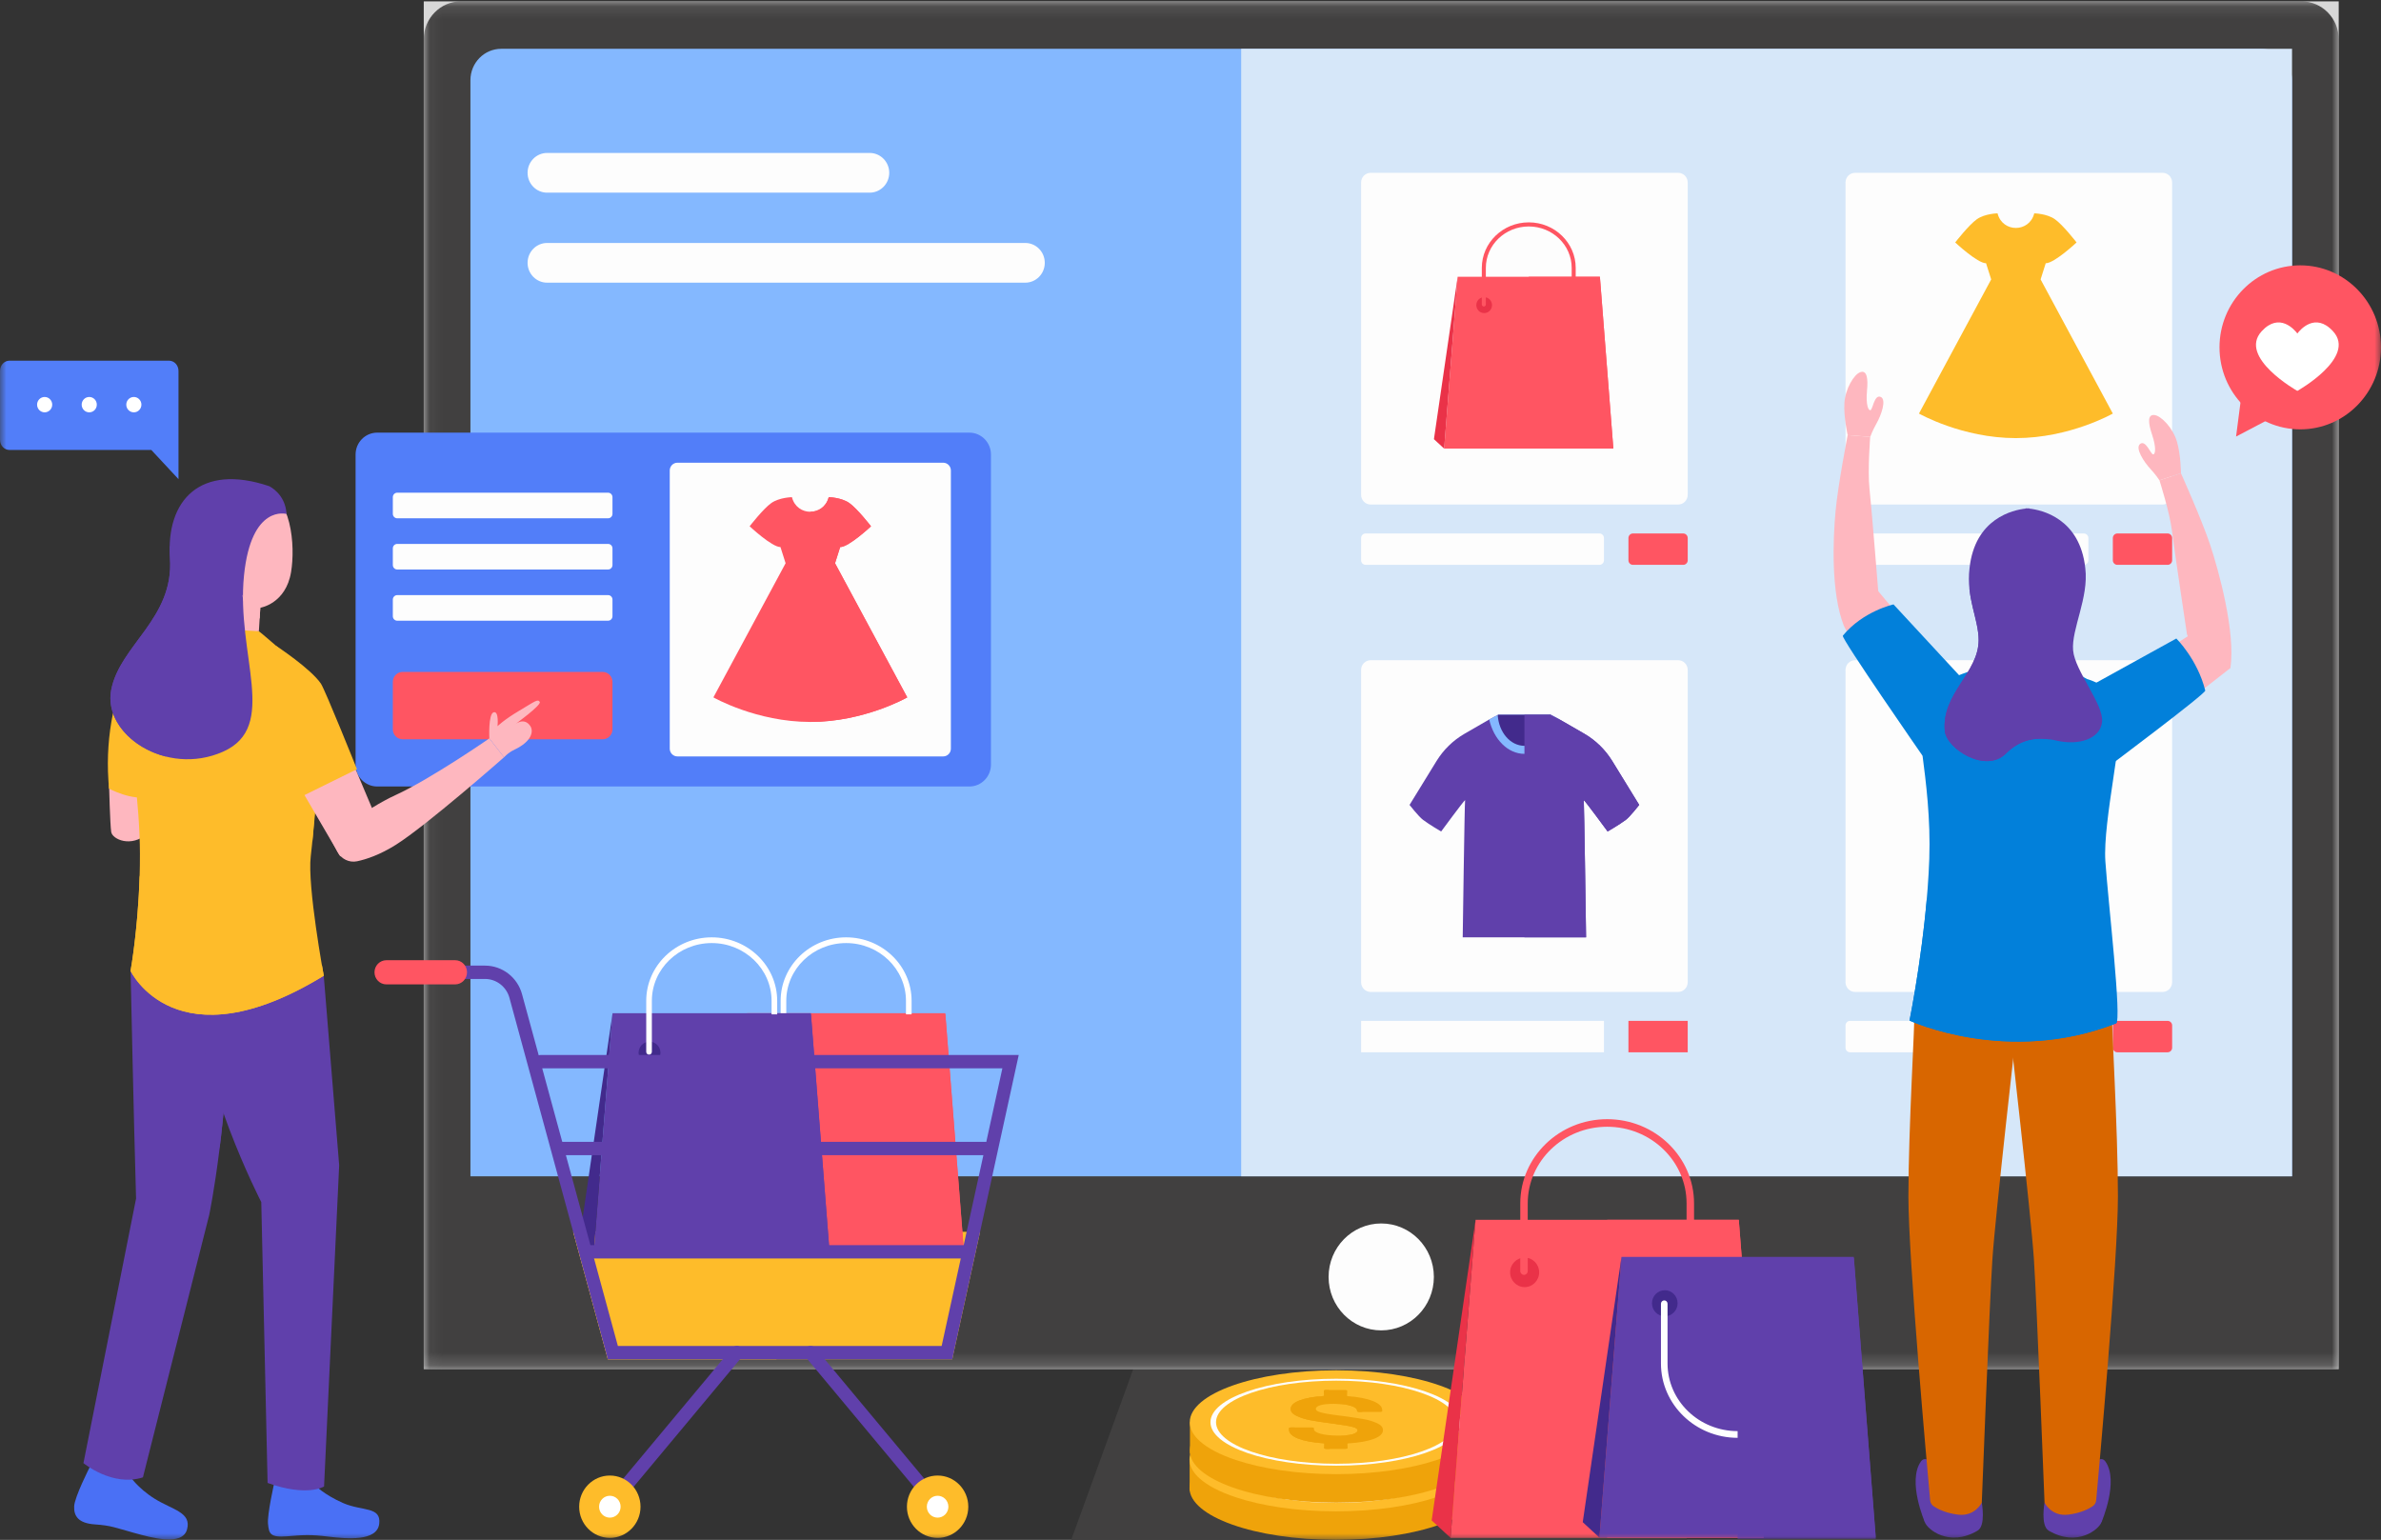 <?xml version="1.0" encoding="UTF-8"?>
<svg width="184px" height="119px" viewBox="0 0 184 119" version="1.1" xmlns="http://www.w3.org/2000/svg" xmlns:xlink="http://www.w3.org/1999/xlink">
    <rect x="0" y="0" width="184" height="119" fill="#333333" stroke="none"/>
    <!-- Generator: Sketch 59.1 (86144) - https://sketch.com -->
    <title>Group 146</title>
    <desc>Created with Sketch.</desc>
    <defs>
        <polygon id="path-1" points="0.05 0.106 148.035 0.106 148.035 105.81 0.05 105.81"></polygon>
        <polygon id="path-3" points="0 119 183.998 119 183.998 0.106 0 0.106"></polygon>
    </defs>
    <g id="Products-Page" stroke="none" stroke-width="1" fill="none" fill-rule="evenodd">
        <g id="Products-Page-Websites" transform="translate(-591, -940)">
            <g id="Group-146" transform="translate(591, 940)">
                <polygon id="Fill-1" fill="#414040" points="90.052 98.991 82.783 119 130.383 119 123.114 98.991"></polygon>
                <g id="Group-145">
                    <g id="Group-4" transform="translate(32.697, 0)">
                        <mask id="mask-2" fill="white">
                            <use xlink:href="#path-1"></use>
                        </mask>
                        <use id="Clip-3" fill="#D8D8D8" xlink:href="#path-1"></use>
                        <path d="M148.035,105.81 L0.05,105.81 L0.05,3.028 C0.05,1.415 1.338,0.106 2.927,0.106 L145.159,0.106 C146.747,0.106 148.035,1.415 148.035,3.028 L148.035,105.81 Z" id="Fill-2" fill="#414040" mask="url(#mask-2)"></path>
                    </g>
                    <path d="M177.125,90.904 L36.354,90.904 L36.354,6.196 C36.354,4.856 37.423,3.77 38.742,3.77 L174.736,3.77 C176.055,3.77 177.125,4.856 177.125,6.196 L177.125,90.904 Z" id="Fill-5" fill="#84B8FF"></path>
                    <mask id="mask-4" fill="white">
                        <use xlink:href="#path-3"></use>
                    </mask>
                    <g id="Clip-8"></g>
                    <polygon id="Fill-7" fill="#D6E7F9" mask="url(#mask-4)" points="95.917 90.904 177.125 90.904 177.125 3.77 95.917 3.77"></polygon>
                    <path d="M106.739,102.812 C104.493,102.812 102.671,100.963 102.671,98.681 C102.671,96.399 104.493,94.549 106.739,94.549 C108.986,94.549 110.807,96.399 110.807,98.681 C110.807,100.963 108.986,102.812 106.739,102.812 Z" id="Fill-9" fill="#FDFDFD" mask="url(#mask-4)"></path>
                    <path d="M74.913,60.78 L29.147,60.78 C28.226,60.78 27.479,60.022 27.479,59.087 L27.479,35.127 C27.479,34.193 28.226,33.434 29.147,33.434 L74.913,33.434 C75.833,33.434 76.58,34.193 76.58,35.127 L76.58,59.087 C76.58,60.022 75.833,60.78 74.913,60.78" id="Fill-10" fill="#527EF9" mask="url(#mask-4)"></path>
                    <path d="M46.57,57.133 L31.119,57.133 C30.698,57.133 30.357,56.787 30.357,56.36 L30.357,52.699 C30.357,52.272 30.698,51.926 31.119,51.926 L46.57,51.926 C46.991,51.926 47.331,52.272 47.331,52.699 L47.331,56.36 C47.331,56.787 46.991,57.133 46.57,57.133" id="Fill-11" fill="#FF5562" mask="url(#mask-4)"></path>
                    <path d="M52.35,58.456 C52.023,58.456 51.757,58.187 51.757,57.854 L51.757,36.361 C51.757,36.028 52.023,35.758 52.35,35.758 L72.888,35.758 C73.217,35.758 73.482,36.028 73.482,36.361 L73.482,57.854 C73.482,58.187 73.217,58.456 72.888,58.456 L52.35,58.456 Z" id="Fill-12" fill="#FDFDFD" mask="url(#mask-4)"></path>
                    <g id="Group-16" mask="url(#mask-4)" fill="#FDFDFD">
                        <g transform="translate(29.972, 37.637)">
                            <path d="M17.02,2.417 L0.726,2.417 C0.537,2.417 0.385,2.262 0.385,2.072 L0.385,0.784 C0.385,0.593 0.537,0.438 0.726,0.438 L17.02,0.438 C17.207,0.438 17.359,0.593 17.359,0.784 L17.359,2.072 C17.359,2.262 17.207,2.417 17.02,2.417" id="Fill-13"></path>
                            <path d="M17.02,6.374 L0.726,6.374 C0.537,6.374 0.385,6.219 0.385,6.028 L0.385,4.741 C0.385,4.55 0.537,4.396 0.726,4.396 L17.02,4.396 C17.207,4.396 17.359,4.55 17.359,4.741 L17.359,6.028 C17.359,6.219 17.207,6.374 17.02,6.374" id="Fill-14"></path>
                            <path d="M17.02,10.331 L0.726,10.331 C0.537,10.331 0.385,10.177 0.385,9.985 L0.385,8.698 C0.385,8.508 0.537,8.353 0.726,8.353 L17.02,8.353 C17.207,8.353 17.359,8.508 17.359,8.698 L17.359,9.985 C17.359,10.177 17.207,10.331 17.02,10.331" id="Fill-15"></path>
                        </g>
                    </g>
                    <path d="M70.109,53.894 C70.109,53.894 66.788,55.792 62.618,55.792 C58.45,55.792 55.13,53.894 55.13,53.894 L60.71,43.527 L60.314,42.278 C59.643,42.278 57.931,40.671 57.931,40.671 C57.931,40.671 58.987,39.307 59.61,38.872 C60.233,38.438 61.203,38.421 61.203,38.421 C61.203,38.432 61.208,38.443 61.208,38.454 C61.408,39.186 62.015,39.549 62.618,39.549 C63.224,39.549 63.831,39.186 64.031,38.454 C64.031,38.443 64.036,38.432 64.036,38.421 C64.036,38.421 65.006,38.438 65.629,38.872 C66.252,39.307 67.308,40.671 67.308,40.671 C67.308,40.671 65.596,42.278 64.924,42.278 L64.529,43.527 L70.109,53.894 Z" id="Fill-17" fill="#FF5562" mask="url(#mask-4)"></path>
                    <path d="M70.112,53.895 C70.112,53.895 66.791,55.793 62.62,55.793 L62.62,39.55 C63.226,39.55 63.833,39.187 64.034,38.454 C64.034,38.443 64.038,38.433 64.038,38.422 C64.038,38.422 65.009,38.438 65.632,38.873 C66.254,39.308 67.311,40.672 67.311,40.672 C67.311,40.672 65.599,42.279 64.927,42.279 L64.531,43.528 L70.112,53.895 Z" id="Fill-18" fill="#FF5562" mask="url(#mask-4)"></path>
                    <polygon id="Fill-19" fill="#FEBC2A" mask="url(#mask-4)" points="44.293 95.194 46.975 105.046 73.587 105.046 75.74 95.194"></polygon>
                    <polygon id="Fill-20" fill="#FEBC2A" mask="url(#mask-4)" points="44.293 95.194 46.975 105.046 60.007 105.046 60.007 95.194"></polygon>
                    <polygon id="Fill-21" fill="#FF5562" mask="url(#mask-4)" points="56.267 96.823 74.503 96.823 73.054 78.301 57.723 78.301"></polygon>
                    <path d="M69.342,81.36 C69.342,81.833 69.721,82.218 70.187,82.218 C70.654,82.218 71.033,81.833 71.033,81.36 C71.033,80.885 70.654,80.5 70.187,80.5 C69.721,80.5 69.342,80.885 69.342,81.36" id="Fill-22" fill="#EA3248" mask="url(#mask-4)"></path>
                    <path d="M59.735,81.36 C59.735,81.833 60.114,82.218 60.581,82.218 C61.048,82.218 61.426,81.833 61.426,81.36 C61.426,80.885 61.048,80.5 60.581,80.5 C60.114,80.5 59.735,80.885 59.735,81.36" id="Fill-23" fill="#EA3248" mask="url(#mask-4)"></path>
                    <path d="M60.544,81.506 C60.665,81.506 60.762,81.409 60.762,81.286 L60.762,77.345 C60.762,74.883 62.837,72.88 65.387,72.88 C67.937,72.88 70.012,74.883 70.012,77.345 L70.012,81.286 C70.012,81.409 70.11,81.506 70.23,81.506 C70.35,81.506 70.447,81.409 70.447,81.286 L70.447,77.345 C70.447,74.639 68.177,72.438 65.387,72.438 C62.597,72.438 60.327,74.639 60.327,77.345 L60.327,81.286 C60.327,81.409 60.424,81.506 60.544,81.506" id="Fill-24" fill="#FFFFFF" mask="url(#mask-4)"></path>
                    <polygon id="Fill-25" fill="#EA3248" mask="url(#mask-4)" points="56.27 96.824 55.167 95.805 57.723 78.304"></polygon>
                    <polygon id="Fill-26" fill="#FF5562" mask="url(#mask-4)" points="65.385 78.387 65.385 96.909 74.503 96.909 73.053 78.387"></polygon>
                    <polygon id="Fill-27" fill="#6040AB" mask="url(#mask-4)" points="45.88 96.823 64.117 96.823 62.667 78.301 47.337 78.301"></polygon>
                    <path d="M58.955,81.36 C58.955,81.833 59.334,82.218 59.801,82.218 C60.267,82.218 60.647,81.833 60.647,81.36 C60.647,80.885 60.267,80.5 59.801,80.5 C59.334,80.5 58.955,80.885 58.955,81.36" id="Fill-28" fill="#422A8C" mask="url(#mask-4)"></path>
                    <path d="M49.348,81.36 C49.348,81.833 49.727,82.218 50.194,82.218 C50.661,82.218 51.039,81.833 51.039,81.36 C51.039,80.885 50.661,80.5 50.194,80.5 C49.727,80.5 49.348,80.885 49.348,81.36" id="Fill-29" fill="#422A8C" mask="url(#mask-4)"></path>
                    <path d="M50.157,81.506 C50.278,81.506 50.375,81.409 50.375,81.286 L50.375,77.345 C50.375,74.883 52.45,72.88 55.001,72.88 C57.55,72.88 59.626,74.883 59.626,77.345 L59.626,81.286 C59.626,81.409 59.723,81.506 59.843,81.506 C59.964,81.506 60.06,81.409 60.06,81.286 L60.06,77.345 C60.06,74.639 57.791,72.438 55.001,72.438 C52.21,72.438 49.94,74.639 49.94,77.345 L49.94,81.286 C49.94,81.409 50.037,81.506 50.157,81.506" id="Fill-30" fill="#FFFFFF" mask="url(#mask-4)"></path>
                    <polygon id="Fill-31" fill="#422A8C" mask="url(#mask-4)" points="45.883 96.824 44.78 95.805 47.336 78.304"></polygon>
                    <polygon id="Fill-32" fill="#6040AB" mask="url(#mask-4)" points="54.999 78.387 54.999 96.909 64.116 96.909 62.666 78.387"></polygon>
                    <path d="M41.902,82.561 L77.462,82.561 L74.699,95.193 L72.769,104.015 L47.748,104.015 L45.345,95.193 L41.902,82.561 Z M29.205,75.139 C29.205,75.422 29.434,75.654 29.713,75.654 L37.484,75.654 C38.357,75.654 39.134,76.252 39.368,77.109 L44.293,95.193 L46.975,105.046 L73.587,105.046 L75.74,95.193 L78.726,81.53 L41.789,81.53 C41.734,81.53 41.678,81.534 41.632,81.555 L40.343,76.835 C39.992,75.531 38.814,74.623 37.484,74.623 L29.713,74.623 C29.434,74.623 29.205,74.854 29.205,75.139 L29.205,75.139 Z" id="Fill-33" fill="#6040AB" mask="url(#mask-4)"></path>
                    <path d="M45.335,97.254 L74.465,97.254 C74.746,97.254 74.975,97.024 74.975,96.739 C74.975,96.454 74.746,96.223 74.465,96.223 L45.335,96.223 C45.055,96.223 44.827,96.454 44.827,96.739 C44.827,97.024 45.055,97.254 45.335,97.254" id="Fill-34" fill="#6040AB" mask="url(#mask-4)"></path>
                    <path d="M43.165,89.272 L76.13,89.272 C76.412,89.272 76.638,89.041 76.638,88.756 C76.638,88.471 76.412,88.24 76.13,88.24 L43.165,88.24 C42.883,88.24 42.657,88.471 42.657,88.756 C42.657,89.041 42.883,89.272 43.165,89.272" id="Fill-35" fill="#6040AB" mask="url(#mask-4)"></path>
                    <path d="M72.458,116.822 C72.573,116.822 72.69,116.782 72.786,116.699 C73,116.515 73.026,116.19 72.845,115.972 L63.026,104.198 C62.845,103.981 62.524,103.955 62.31,104.138 C62.096,104.322 62.07,104.648 62.252,104.865 L72.069,116.639 C72.171,116.761 72.314,116.822 72.458,116.822" id="Fill-36" fill="#6040AB" mask="url(#mask-4)"></path>
                    <path d="M70.086,116.439 C70.086,117.768 71.148,118.847 72.458,118.847 C73.766,118.847 74.828,117.768 74.828,116.439 C74.828,115.109 73.766,114.03 72.458,114.03 C71.148,114.03 70.086,115.109 70.086,116.439" id="Fill-37" fill="#FEBC2A" mask="url(#mask-4)"></path>
                    <path d="M71.624,116.439 C71.624,116.905 71.998,117.283 72.457,117.283 C72.917,117.283 73.29,116.905 73.29,116.439 C73.29,115.97 72.917,115.593 72.457,115.593 C71.998,115.593 71.624,115.97 71.624,116.439" id="Fill-38" fill="#FFFFFF" mask="url(#mask-4)"></path>
                    <path d="M47.128,116.822 C47.273,116.822 47.415,116.761 47.516,116.639 L57.334,104.865 C57.516,104.648 57.489,104.322 57.275,104.138 C57.06,103.955 56.74,103.981 56.559,104.198 L46.74,115.972 C46.559,116.19 46.586,116.515 46.8,116.699 C46.895,116.782 47.012,116.822 47.128,116.822" id="Fill-39" fill="#6040AB" mask="url(#mask-4)"></path>
                    <path d="M49.498,116.439 C49.498,117.768 48.437,118.847 47.128,118.847 C45.818,118.847 44.757,117.768 44.757,116.439 C44.757,115.109 45.818,114.03 47.128,114.03 C48.437,114.03 49.498,115.109 49.498,116.439" id="Fill-40" fill="#FEBC2A" mask="url(#mask-4)"></path>
                    <path d="M47.96,116.439 C47.96,116.905 47.588,117.283 47.128,117.283 C46.668,117.283 46.295,116.905 46.295,116.439 C46.295,115.97 46.668,115.593 47.128,115.593 C47.588,115.593 47.96,115.97 47.96,116.439" id="Fill-41" fill="#FFFFFF" mask="url(#mask-4)"></path>
                    <path d="M29.861,76.074 L35.171,76.074 C35.679,76.074 36.091,75.655 36.091,75.14 C36.091,74.623 35.679,74.204 35.171,74.204 L29.861,74.204 C29.352,74.204 28.94,74.623 28.94,75.14 C28.94,75.655 29.352,76.074 29.861,76.074" id="Fill-42" fill="#FF5562" mask="url(#mask-4)"></path>
                    <path d="M129.685,38.99 L105.923,38.99 C105.515,38.99 105.183,38.654 105.183,38.24 L105.183,14.105 C105.183,13.69 105.515,13.354 105.923,13.354 L129.685,13.354 C130.094,13.354 130.424,13.69 130.424,14.105 L130.424,38.24 C130.424,38.654 130.094,38.99 129.685,38.99" id="Fill-43" fill="#FDFDFD" mask="url(#mask-4)"></path>
                    <path d="M167.12,38.99 L143.358,38.99 C142.949,38.99 142.618,38.654 142.618,38.24 L142.618,14.105 C142.618,13.69 142.949,13.354 143.358,13.354 L167.12,13.354 C167.528,13.354 167.859,13.69 167.859,14.105 L167.859,38.24 C167.859,38.654 167.528,38.99 167.12,38.99" id="Fill-44" fill="#FDFDFD" mask="url(#mask-4)"></path>
                    <path d="M129.685,76.658 L105.923,76.658 C105.515,76.658 105.183,76.321 105.183,75.906 L105.183,51.772 C105.183,51.358 105.515,51.021 105.923,51.021 L129.685,51.021 C130.094,51.021 130.424,51.358 130.424,51.772 L130.424,75.906 C130.424,76.321 130.094,76.658 129.685,76.658" id="Fill-45" fill="#FDFDFD" mask="url(#mask-4)"></path>
                    <path d="M79.228,21.845 L42.282,21.845 C41.447,21.845 40.771,21.158 40.771,20.311 C40.771,19.463 41.447,18.776 42.282,18.776 L79.228,18.776 C80.063,18.776 80.739,19.463 80.739,20.311 C80.739,21.158 80.063,21.845 79.228,21.845" id="Fill-46" fill="#FDFDFD" mask="url(#mask-4)"></path>
                    <path d="M67.208,14.889 L42.282,14.889 C41.447,14.889 40.771,14.201 40.771,13.354 C40.771,12.506 41.447,11.819 42.282,11.819 L67.208,11.819 C68.042,11.819 68.719,12.506 68.719,13.354 C68.719,14.201 68.042,14.889 67.208,14.889" id="Fill-47" fill="#FDFDFD" mask="url(#mask-4)"></path>
                    <path d="M163.275,31.959 C163.275,31.959 159.953,33.857 155.782,33.857 C151.616,33.857 148.295,31.959 148.295,31.959 L153.876,21.593 L153.48,20.344 C152.809,20.344 151.096,18.737 151.096,18.737 C151.096,18.737 152.153,17.372 152.775,16.938 C153.398,16.503 154.369,16.487 154.369,16.487 C154.369,16.497 154.374,16.509 154.374,16.519 C154.574,17.252 155.181,17.615 155.782,17.615 C156.388,17.615 156.996,17.252 157.196,16.519 C157.196,16.509 157.201,16.497 157.201,16.487 C157.201,16.487 158.171,16.503 158.794,16.938 C159.418,17.372 160.474,18.737 160.474,18.737 C160.474,18.737 158.762,20.344 158.09,20.344 L157.695,21.593 L163.275,31.959 Z" id="Fill-48" fill="#FEBC2A" mask="url(#mask-4)"></path>
                    <path d="M123.6,43.652 L105.533,43.652 C105.34,43.652 105.183,43.494 105.183,43.298 L105.183,41.581 C105.183,41.385 105.34,41.226 105.533,41.226 L123.6,41.226 C123.793,41.226 123.95,41.385 123.95,41.581 L123.95,43.298 C123.95,43.494 123.793,43.652 123.6,43.652" id="Fill-49" fill="#FDFDFD" mask="url(#mask-4)"></path>
                    <path d="M130.074,43.652 L126.192,43.652 C125.999,43.652 125.843,43.494 125.843,43.298 L125.843,41.581 C125.843,41.385 125.999,41.226 126.192,41.226 L130.074,41.226 C130.268,41.226 130.425,41.385 130.425,41.581 L130.425,43.298 C130.425,43.494 130.268,43.652 130.074,43.652" id="Fill-50" fill="#FF5562" mask="url(#mask-4)"></path>
                    <path d="M161.035,43.652 L142.968,43.652 C142.775,43.652 142.618,43.494 142.618,43.298 L142.618,41.581 C142.618,41.385 142.775,41.226 142.968,41.226 L161.035,41.226 C161.228,41.226 161.385,41.385 161.385,41.581 L161.385,43.298 C161.385,43.494 161.228,43.652 161.035,43.652" id="Fill-51" fill="#FDFDFD" mask="url(#mask-4)"></path>
                    <path d="M167.51,43.652 L163.626,43.652 C163.434,43.652 163.277,43.494 163.277,43.298 L163.277,41.581 C163.277,41.385 163.434,41.226 163.626,41.226 L167.51,41.226 C167.703,41.226 167.86,41.385 167.86,41.581 L167.86,43.298 C167.86,43.494 167.703,43.652 167.51,43.652" id="Fill-52" fill="#FF5562" mask="url(#mask-4)"></path>
                    <path d="M167.12,76.658 L143.358,76.658 C142.949,76.658 142.618,76.321 142.618,75.906 L142.618,51.772 C142.618,51.358 142.949,51.021 143.358,51.021 L167.12,51.021 C167.528,51.021 167.859,51.358 167.859,51.772 L167.859,75.906 C167.859,76.321 167.528,76.658 167.12,76.658" id="Fill-53" fill="#FDFDFD" mask="url(#mask-4)"></path>
                    <polygon id="Fill-54" fill="#FDFDFD" mask="url(#mask-4)" points="105.183 81.321 123.949 81.321 123.949 78.893 105.183 78.893"></polygon>
                    <polygon id="Fill-55" fill="#FF5562" mask="url(#mask-4)" points="125.843 81.321 130.424 81.321 130.424 78.893 125.843 78.893"></polygon>
                    <path d="M161.035,81.321 L142.968,81.321 C142.775,81.321 142.618,81.161 142.618,80.965 L142.618,79.248 C142.618,79.052 142.775,78.893 142.968,78.893 L161.035,78.893 C161.228,78.893 161.385,79.052 161.385,79.248 L161.385,80.965 C161.385,81.161 161.228,81.321 161.035,81.321" id="Fill-56" fill="#FDFDFD" mask="url(#mask-4)"></path>
                    <path d="M167.51,81.321 L163.626,81.321 C163.434,81.321 163.277,81.161 163.277,80.965 L163.277,79.248 C163.277,79.052 163.434,78.893 163.626,78.893 L167.51,78.893 C167.703,78.893 167.86,79.052 167.86,79.248 L167.86,80.965 C167.86,81.161 167.703,81.321 167.51,81.321" id="Fill-57" fill="#FF5562" mask="url(#mask-4)"></path>
                    <polygon id="Fill-58" fill="#FF5562" mask="url(#mask-4)" points="111.6 34.668 124.677 34.668 123.637 21.387 112.645 21.387"></polygon>
                    <path d="M120.975,23.58 C120.975,23.921 121.246,24.196 121.582,24.196 C121.917,24.196 122.189,23.921 122.189,23.58 C122.189,23.24 121.917,22.964 121.582,22.964 C121.246,22.964 120.975,23.24 120.975,23.58" id="Fill-59" fill="#EA3248" mask="url(#mask-4)"></path>
                    <path d="M114.088,23.58 C114.088,23.921 114.359,24.196 114.693,24.196 C115.029,24.196 115.301,23.921 115.301,23.58 C115.301,23.24 115.029,22.964 114.693,22.964 C114.359,22.964 114.088,23.24 114.088,23.58" id="Fill-60" fill="#EA3248" mask="url(#mask-4)"></path>
                    <path d="M114.668,23.686 C114.753,23.686 114.824,23.616 114.824,23.527 L114.824,20.702 C114.824,18.936 116.311,17.501 118.141,17.501 C119.969,17.501 121.457,18.936 121.457,20.702 L121.457,23.527 C121.457,23.616 121.526,23.686 121.613,23.686 C121.698,23.686 121.768,23.616 121.768,23.527 L121.768,20.702 C121.768,18.762 120.141,17.184 118.141,17.184 C116.139,17.184 114.512,18.762 114.512,20.702 L114.512,23.527 C114.512,23.616 114.582,23.686 114.668,23.686" id="Fill-61" fill="#FF5562" mask="url(#mask-4)"></path>
                    <polygon id="Fill-62" fill="#EA3248" mask="url(#mask-4)" points="111.602 34.669 110.812 33.939 112.645 21.389"></polygon>
                    <polygon id="Fill-63" fill="#FF5562" mask="url(#mask-4)" points="118.139 21.387 118.139 34.668 124.677 34.668 123.637 21.387"></polygon>
                    <path d="M126.677,62.204 C126.677,62.204 125.982,63.098 125.645,63.357 C125.121,63.745 124.235,64.257 124.235,64.257 C124.235,64.257 122.456,61.835 122.392,61.835 C122.423,61.952 122.57,72.438 122.57,72.438 L113.036,72.438 C113.036,72.438 113.182,61.952 113.221,61.835 C113.151,61.835 111.37,64.257 111.37,64.257 C111.37,64.257 110.485,63.745 109.968,63.357 C109.623,63.098 108.928,62.204 108.928,62.204 L111.014,58.809 C111.55,57.942 112.283,57.223 113.164,56.711 C113.807,56.335 114.554,55.901 115.083,55.603 C115.402,55.435 115.644,55.298 115.74,55.26 C115.759,55.247 115.778,55.24 115.784,55.24 L119.828,55.24 C119.834,55.24 119.847,55.247 119.866,55.26 C119.961,55.298 120.21,55.435 120.529,55.603 C121.058,55.901 121.805,56.335 122.449,56.711 C123.323,57.223 124.057,57.942 124.592,58.809 L126.677,62.204 Z" id="Fill-64" fill="#6040AB" mask="url(#mask-4)"></path>
                    <path d="M120.529,55.603 C120.173,57.139 119.088,58.258 117.807,58.258 C116.524,58.258 115.433,57.139 115.083,55.603 C115.402,55.434 115.644,55.299 115.74,55.26 C115.759,55.247 115.778,55.24 115.784,55.24 L119.828,55.24 C119.834,55.24 119.847,55.247 119.866,55.26 C119.961,55.299 120.21,55.434 120.529,55.603" id="Fill-65" fill="#84B8FF" mask="url(#mask-4)"></path>
                    <path d="M119.866,55.26 C119.783,56.595 118.891,57.637 117.807,57.637 C116.716,57.637 115.829,56.595 115.74,55.26 C115.759,55.247 115.778,55.24 115.784,55.24 L119.828,55.24 C119.834,55.24 119.847,55.247 119.866,55.26" id="Fill-66" fill="#422A8C" mask="url(#mask-4)"></path>
                    <path d="M126.677,62.204 C126.677,62.204 125.982,63.098 125.645,63.357 C125.121,63.745 124.235,64.257 124.235,64.257 C124.235,64.257 122.456,61.835 122.392,61.835 C122.423,61.952 122.57,72.438 122.57,72.438 L117.807,72.438 L117.807,55.24 L119.828,55.24 C119.834,55.24 119.847,55.247 119.866,55.26 C119.961,55.298 120.21,55.435 120.529,55.603 C121.058,55.901 121.805,56.335 122.449,56.711 C123.323,57.223 124.057,57.942 124.592,58.809 L126.677,62.204 Z" id="Fill-67" fill="#6040AB" mask="url(#mask-4)"></path>
                    <path d="M24.309,114.759 C24.309,114.759 25.065,115.527 26.532,116.163 C27.999,116.799 29.473,116.408 29.305,117.763 C29.136,119.117 26.854,118.931 25.399,118.752 C23.943,118.572 23.435,118.626 22.145,118.727 C20.855,118.827 20.787,118.498 20.712,117.768 C20.637,117.039 21.204,114.552 21.204,114.552 C21.204,114.552 22.932,115.247 24.309,114.759" id="Fill-68" fill="#4A70F5" mask="url(#mask-4)"></path>
                    <path d="M9.988,114.014 C9.988,114.014 10.614,114.994 11.975,115.837 C13.337,116.68 14.814,116.874 14.455,118.189 C14.096,119.505 11.752,118.846 10.337,118.454 C8.922,118.065 8.617,117.893 7.327,117.805 C6.036,117.716 5.702,117.144 5.731,116.413 C5.76,115.68 6.946,113.357 6.946,113.357 C6.946,113.357 8.557,114.295 9.988,114.014" id="Fill-69" fill="#4A70F5" mask="url(#mask-4)"></path>
                    <path d="M8.426,60.628 C8.426,60.628 8.505,63.739 8.595,64.298 C8.685,64.859 10.13,65.531 11.383,64.424 C12.636,63.32 12.514,61.663 12.514,61.663 L11.636,58.984 L8.426,60.628 Z" id="Fill-70" fill="#FEB7BF" mask="url(#mask-4)"></path>
                    <path d="M8.732,55.111 L8.732,55.111 C8.384,56.812 8.264,58.554 8.376,60.287 L8.418,60.941 C8.418,60.941 10.163,61.912 11.633,61.571 L11.193,56.565 L8.732,55.111 Z" id="Fill-71" fill="#FEBC2A" mask="url(#mask-4)"></path>
                    <path d="M17.82,76.681 C17.762,79.465 17.617,81.992 17.437,84.199 C17.292,85.925 17.13,87.457 16.968,88.757 L16.968,88.763 C16.562,92.031 16.168,93.887 16.168,93.887 L11.045,114.169 C8.72,114.935 6.448,113.072 6.448,113.072 L10.515,92.626 C10.336,86.602 10.092,75.032 10.092,75.032 L17.82,76.681 Z" id="Fill-72" fill="#6040AB" mask="url(#mask-4)"></path>
                    <path d="M17.437,84.199 C17.292,85.925 17.13,87.457 16.968,88.757 C16.921,88.51 15.802,82.504 15.652,80.308 L17.437,84.199 Z" id="Fill-73" fill="#6040AB" mask="url(#mask-4)"></path>
                    <path d="M25.02,75.405 L26.211,90.052 L25.043,114.875 C25.043,114.875 23.757,115.706 20.679,114.602 L20.191,92.897 C20.191,92.897 15.221,83.291 15.2,76.217 L25.02,75.405 Z" id="Fill-74" fill="#6040AB" mask="url(#mask-4)"></path>
                    <path d="M14.367,49.63 C14.367,49.63 9.5,53.596 9.637,54.468 C10.116,57.533 10.802,62.08 10.814,65.98 C10.831,70.967 10.09,75.029 10.09,75.029 C10.09,75.029 13.589,82.403 25.02,75.405 C25.02,75.405 23.741,68.482 24.014,66.179 C24.574,61.452 24.513,55.647 24.513,55.647 L21.835,50.34 C21.835,50.34 20.088,48.818 20.005,48.784 C19.923,48.751 15.508,47.107 15.508,47.107 L14.367,49.63 Z" id="Fill-75" fill="#FEBC2A" mask="url(#mask-4)"></path>
                    <path d="M14.724,75.913 C11.927,74.493 11.535,71.036 10.791,67.645 C10.67,71.841 10.09,75.029 10.09,75.029 C10.09,75.029 13.589,82.404 25.021,75.405 C25.021,75.405 24.965,75.103 24.88,74.61 C22.457,77.192 19.244,78.344 14.724,75.913" id="Fill-76" fill="#FEBC2A" mask="url(#mask-4)"></path>
                    <polygon id="Fill-77" fill="#FEBC2A" mask="url(#mask-4)" points="21.45 58.016 24.138 65.063 24.688 59.26"></polygon>
                    <path d="M22.494,44.204 C22.087,46.666 20.116,46.967 20.116,46.967 L20.066,47.801 L20.005,48.784 L14.355,48.433 L14.409,47.066 C14.409,47.066 13.663,42.701 14.09,40.546 C14.513,38.391 17.775,36.952 20.163,37.615 C22.551,38.277 22.83,42.182 22.494,44.204" id="Fill-78" fill="#FEB7BF" mask="url(#mask-4)"></path>
                    <path d="M22.143,39.72 C22.143,39.72 19.421,38.933 18.857,44.46 C18.226,50.637 21.598,56.159 17.226,58.095 C12.854,60.03 7.922,56.785 8.594,53.312 C9.267,49.84 13.462,47.801 13.134,43.119 C12.822,38.657 15.48,35.774 20.805,37.572 C20.805,37.572 22.056,38.154 22.143,39.72" id="Fill-79" fill="#6040AB" mask="url(#mask-4)"></path>
                    <path d="M10.389,55.554 C8.355,50.903 15.396,46.738 13.12,42.146 C13.11,42.462 13.111,42.784 13.135,43.119 C13.462,47.801 9.267,49.84 8.595,53.312 C8.149,55.616 10.17,57.818 12.857,58.475 C11.795,57.833 10.936,56.887 10.389,55.554" id="Fill-80" fill="#6040AB" mask="url(#mask-4)"></path>
                    <polygon id="Fill-81" fill="#FEB7BF" mask="url(#mask-4)" points="22.946 60.446 26.81 57.86 29.234 63.605 26.296 66.185"></polygon>
                    <path d="M21.351,49.92 C21.351,49.92 23.993,51.654 24.798,52.828 C25.121,53.298 27.585,59.444 27.585,59.444 L23.272,61.571 L21.45,58.016 C20.251,55.824 20.155,53.182 20.91,50.795 L21.351,49.92 Z" id="Fill-82" fill="#FEBC2A" mask="url(#mask-4)"></path>
                    <path d="M25.501,64.721 C25.501,64.721 28.256,62.5 30.549,61.452 C33.278,60.207 37.816,57.063 37.816,57.063 L38.95,58.522 C38.95,58.522 32.975,63.788 30.581,65.292 C29.354,66.061 28.319,66.406 27.599,66.558 C26.986,66.689 26.365,66.382 26.072,65.821 L25.501,64.721 Z" id="Fill-83" fill="#FEB7BF" mask="url(#mask-4)"></path>
                    <path d="M20.116,46.967 L20.066,47.801 C18.764,47.285 18.744,46.028 18.744,45.956 C19.013,46.923 20.116,46.967 20.116,46.967" id="Fill-84" fill="#FEB7BF" mask="url(#mask-4)"></path>
                    <path d="M37.816,57.063 C37.816,57.063 37.722,55.168 38.149,55.046 C38.576,54.926 38.448,56.12 38.448,56.12 C38.448,56.12 38.923,55.638 40.14,54.915 C41.357,54.192 41.558,53.999 41.711,54.242 C41.866,54.486 39.772,56 39.772,56 C39.772,56 40.51,55.358 41.001,56.138 C41.183,56.429 41.205,57.147 39.997,57.812 C39.738,57.955 39.42,58.045 38.95,58.522 L37.816,57.063 Z" id="Fill-85" fill="#FEB7BF" mask="url(#mask-4)"></path>
                    <g id="Group-37" mask="url(#mask-4)">
                        <g transform="translate(0, 27.873)">
                            <path d="M13.059,5.32907052e-14 L0.735,5.32907052e-14 C0.329,5.32907052e-14 8.70414851e-14,0.354 8.70414851e-14,0.789 L8.70414851e-14,6.113 C8.70414851e-14,6.549 0.329,6.901 0.735,6.901 L11.694,6.901 L13.794,9.157 L13.794,6.901 L13.794,0.789 C13.794,0.354 13.465,5.32907052e-14 13.059,5.32907052e-14" id="Fill-86" fill="#527EF9"></path>
                            <path d="M4.035,3.399 C4.035,3.727 3.773,3.993 3.45,3.993 C3.128,3.993 2.866,3.727 2.866,3.399 C2.866,3.071 3.128,2.805 3.45,2.805 C3.773,2.805 4.035,3.071 4.035,3.399" id="Fill-87" fill="#FFFFFF"></path>
                            <path d="M7.481,3.399 C7.481,3.727 7.22,3.993 6.897,3.993 C6.574,3.993 6.312,3.727 6.312,3.399 C6.312,3.071 6.574,2.805 6.897,2.805 C7.22,2.805 7.481,3.071 7.481,3.399" id="Fill-88" fill="#FFFFFF"></path>
                            <path d="M10.928,3.399 C10.928,3.727 10.666,3.993 10.343,3.993 C10.02,3.993 9.759,3.727 9.759,3.399 C9.759,3.071 10.02,2.805 10.343,2.805 C10.666,2.805 10.928,3.071 10.928,3.399" id="Fill-89" fill="#FFFFFF"></path>
                        </g>
                    </g>
                    <path d="M171.52,26.843 C171.52,30.343 174.314,33.18 177.76,33.18 C181.205,33.18 183.998,30.343 183.998,26.843 C183.998,23.344 181.205,20.506 177.76,20.506 C174.314,20.506 171.52,23.344 171.52,26.843" id="Fill-90" fill="#FF5562" mask="url(#mask-4)"></path>
                    <polygon id="Fill-91" fill="#FF5562" mask="url(#mask-4)" points="175.834 32.141 172.8 33.737 173.238 30.358"></polygon>
                    <path d="M177.527,30.204 C177.527,30.204 172.926,27.613 174.779,25.598 C176.159,24.098 177.332,25.502 177.536,25.772 C177.739,25.502 178.913,24.098 180.291,25.598 C182.146,27.613 177.544,30.204 177.544,30.204" id="Fill-92" fill="#FFFFFF" mask="url(#mask-4)"></path>
                    <path d="M148.744,117.62 C148.744,117.62 147.381,114.476 148.439,112.953 C149.054,112.069 150.437,114.513 150.461,114.686 C150.486,114.86 150.461,116.122 150.461,116.122 L148.744,117.62 Z" id="Fill-93" fill="#6040AB" mask="url(#mask-4)"></path>
                    <path d="M148.822,116.123 C148.822,116.123 148.573,117.075 148.744,117.62 C148.914,118.164 150.608,119.599 152.826,118.288 C153.48,117.901 153.148,116.123 153.148,116.123 L148.822,116.123 Z" id="Fill-94" fill="#6040AB" mask="url(#mask-4)"></path>
                    <polygon id="Fill-95" fill="#FEB7BF" mask="url(#mask-4)" points="154.14 51.527 154.894 48.98 158.562 48.98 159.533 51.527"></polygon>
                    <path d="M160.664,44.311 C160.664,46.947 158.942,50.011 156.818,50.011 C154.694,50.011 152.971,46.947 152.971,44.311 C152.971,41.675 154.694,39.538 156.818,39.538 C158.942,39.538 160.664,41.675 160.664,44.311" id="Fill-96" fill="#FEB7BF" mask="url(#mask-4)"></path>
                    <path d="M147.926,78.505 C148.001,78.724 147.479,87.197 147.479,92.456 C147.479,97.346 148.952,113.68 149.159,115.947 C149.175,116.134 149.277,116.299 149.431,116.403 C149.742,116.612 150.354,116.933 151.315,117.051 C152.631,117.212 153.149,116.123 153.149,116.123 C153.149,116.123 153.745,100.71 153.97,97.314 C154.193,93.917 155.909,78.869 155.909,78.869 L147.926,78.505 Z" id="Fill-97" fill="#D86600" mask="url(#mask-4)"></path>
                    <path d="M162.404,117.62 C162.404,117.62 163.768,114.476 162.709,112.953 C162.094,112.069 160.71,114.513 160.685,114.686 C160.662,114.86 160.685,116.122 160.685,116.122 L162.404,117.62 Z" id="Fill-98" fill="#6040AB" mask="url(#mask-4)"></path>
                    <path d="M162.326,116.123 C162.326,116.123 162.576,117.075 162.404,117.62 C162.234,118.164 160.54,119.599 158.322,118.288 C157.668,117.901 158,116.123 158,116.123 L162.326,116.123 Z" id="Fill-99" fill="#6040AB" mask="url(#mask-4)"></path>
                    <path d="M163.222,78.505 C163.147,78.724 163.67,87.197 163.67,92.456 C163.67,97.346 162.196,113.68 161.99,115.947 C161.972,116.134 161.872,116.299 161.718,116.403 C161.406,116.612 160.793,116.933 159.833,117.051 C158.517,117.212 157.999,116.123 157.999,116.123 C157.999,116.123 157.402,100.71 157.178,97.314 C156.955,93.917 155.239,78.869 155.239,78.869 L163.222,78.505 Z" id="Fill-100" fill="#D86600" mask="url(#mask-4)"></path>
                    <path d="M152.736,51.697 C152.736,51.697 149.23,52.792 148.439,53.887 C147.648,54.983 149.307,60.19 149.092,66.381 C148.883,72.383 147.564,78.869 147.564,78.869 C147.564,78.869 155.127,82.376 163.524,79.088 C163.994,78.904 162.915,69.71 162.7,66.57 C162.484,63.428 164.217,56.367 163.785,54.687 C163.354,53.007 161.293,52.479 161.293,52.479 L156.818,50.012 L152.736,51.697 Z" id="Fill-101" fill="#0280DA" mask="url(#mask-4)"></path>
                    <path d="M155.523,79.113 C150.437,78.251 149.527,73.804 148.898,69.476 C148.469,74.417 147.564,78.869 147.564,78.869 C147.564,78.869 155.127,82.376 163.524,79.088 C163.563,79.074 163.589,78.993 163.609,78.866 C160.917,79.387 158.076,79.349 155.523,79.113" id="Fill-102" fill="#0280DA" mask="url(#mask-4)"></path>
                    <path d="M167.168,50.401 L169.091,49.155 C169.091,49.155 172.269,50.191 172.358,51.629 L169.46,53.893 L167.168,50.401 Z" id="Fill-103" fill="#FEB7BF" mask="url(#mask-4)"></path>
                    <path d="M161.446,53.063 L168.183,49.344 C168.183,49.344 169.82,50.954 170.419,53.365 C170.476,53.598 162.853,59.304 162.853,59.304 L161.446,53.063 Z" id="Fill-104" fill="#0280DA" mask="url(#mask-4)"></path>
                    <path d="M168.984,48.867 C168.984,48.867 168.024,42.483 167.847,41.034 C167.672,39.584 166.879,37.119 166.879,37.119 L168.541,36.574 C168.541,36.574 170.141,40.13 170.797,42.104 C171.454,44.078 172.778,48.87 172.358,51.629 C172.358,51.629 168.975,49.817 168.984,48.867" id="Fill-105" fill="#FEB7BF" mask="url(#mask-4)"></path>
                    <path d="M166.879,37.12 C166.879,37.12 166.614,36.702 166.156,36.209 C165.697,35.714 164.958,34.609 165.395,34.299 C165.831,33.988 166.205,35.112 166.391,35.113 C166.578,35.115 166.633,34.558 166.312,33.602 C165.991,32.646 165.961,32.029 166.481,32.073 C167,32.117 167.918,33.067 168.226,34.113 C168.535,35.158 168.541,36.574 168.541,36.574 L166.879,37.12 Z" id="Fill-106" fill="#FEB7BF" mask="url(#mask-4)"></path>
                    <path d="M146.698,47.542 L145.148,45.688 C145.148,45.688 143.063,47.073 142.506,48.399 L143.389,50.054 L146.698,47.542 Z" id="Fill-107" fill="#FEB7BF" mask="url(#mask-4)"></path>
                    <path d="M151.415,52.202 L146.329,46.709 C146.329,46.709 143.978,47.218 142.411,49.126 C142.259,49.311 148.573,58.408 148.573,58.408 L151.415,52.202 Z" id="Fill-108" fill="#0280DA" mask="url(#mask-4)"></path>
                    <path d="M145.148,45.688 C145.148,45.688 144.632,39.251 144.474,37.799 C144.316,36.348 144.527,33.764 144.527,33.764 L142.786,33.623 C142.786,33.623 142.037,37.458 141.847,39.532 C141.657,41.607 141.471,45.813 142.505,48.399 C142.505,48.399 145.372,46.611 145.148,45.688" id="Fill-109" fill="#FEB7BF" mask="url(#mask-4)"></path>
                    <path d="M144.527,33.764 C144.527,33.764 144.69,33.296 145.023,32.708 C145.357,32.12 145.825,30.871 145.33,30.671 C144.834,30.471 144.727,31.652 144.545,31.698 C144.364,31.743 144.185,31.213 144.278,30.208 C144.374,29.203 144.263,28.595 143.767,28.76 C143.272,28.925 142.595,30.065 142.532,31.154 C142.47,32.243 142.786,33.623 142.786,33.623 L144.527,33.764 Z" id="Fill-110" fill="#FEB7BF" mask="url(#mask-4)"></path>
                    <path d="M160.206,50.254 C160.066,48.635 161.429,46.187 161.149,43.918 C160.736,40.035 157.749,39.406 156.818,39.304 L156.818,39.282 C156.818,39.282 156.762,39.284 156.675,39.29 C156.589,39.284 156.533,39.282 156.533,39.282 L156.533,39.304 C155.602,39.406 152.615,40.035 152.202,43.918 C151.923,46.187 152.906,47.84 152.906,49.465 C152.906,52.009 150.023,53.601 150.292,56.488 C150.419,57.857 153.436,59.801 155.01,58.239 C156.157,57.1 157.418,56.887 158.983,57.245 C160.556,57.605 162.303,57.157 162.443,55.79 C162.583,54.421 160.346,51.871 160.206,50.254" id="Fill-111" fill="#6040AB" mask="url(#mask-4)"></path>
                    <path d="M154.407,56.796 C152.991,57.063 151.727,55.854 152.017,54.422 C152.677,51.159 155.178,48.032 152.193,45.483 C152.347,46.994 152.906,48.238 152.906,49.465 C152.906,52.009 150.024,53.601 150.292,56.488 C150.419,57.857 153.437,59.801 155.009,58.239 C155.999,57.257 157.073,56.966 158.353,57.132 C157.164,56.67 155.841,56.525 154.407,56.796" id="Fill-112" fill="#6040AB" mask="url(#mask-4)"></path>
                    <path d="M114.563,114.988 C114.563,117.204 109.495,119 103.242,119 L103.219,119 C96.978,118.997 91.922,117.202 91.922,114.988 C91.922,114.926 91.925,114.868 91.935,114.806 C91.989,114.357 92.255,113.923 92.696,113.527 C92.979,113.266 93.335,113.026 93.754,112.795 C93.864,112.739 93.975,112.682 94.094,112.625 C94.507,112.423 94.975,112.235 95.487,112.066 C97.506,111.392 100.226,110.978 103.219,110.975 L103.242,110.975 C106.243,110.975 108.973,111.39 110.998,112.066 C111.51,112.235 111.978,112.423 112.392,112.623 C112.51,112.682 112.622,112.739 112.732,112.799 C113.151,113.026 113.507,113.27 113.789,113.527 C114.231,113.923 114.498,114.357 114.551,114.806 C114.561,114.868 114.563,114.926 114.563,114.988" id="Fill-113" fill="#EFA30A" mask="url(#mask-4)"></path>
                    <polygon id="Fill-114" fill="#EFA30A" mask="url(#mask-4)" points="91.934 115.206 114.551 115.206 114.551 112.784 91.934 112.784"></polygon>
                    <path d="M114.563,112.784 C114.563,112.846 114.561,112.905 114.551,112.966 C114.498,113.416 114.231,113.848 113.789,114.246 C113.171,114.804 112.21,115.304 110.998,115.706 C108.973,116.384 106.243,116.797 103.242,116.797 L103.219,116.797 C100.226,116.794 97.506,116.38 95.487,115.706 C94.277,115.304 93.316,114.804 92.696,114.246 C92.255,113.848 91.989,113.416 91.935,112.966 C91.925,112.905 91.922,112.846 91.922,112.784 C91.922,110.572 96.978,108.775 103.219,108.772 L103.242,108.772 C109.495,108.772 114.563,110.568 114.563,112.784" id="Fill-115" fill="#FEBC2A" mask="url(#mask-4)"></path>
                    <path d="M112.966,112.784 C112.966,114.64 108.613,116.144 103.242,116.144 C97.873,116.144 93.518,114.64 93.518,112.784 C93.518,110.927 97.873,109.423 103.242,109.423 C108.613,109.423 112.966,110.927 112.966,112.784" id="Fill-116" fill="#FDFDFD" mask="url(#mask-4)"></path>
                    <path d="M112.534,112.784 C112.534,114.557 108.374,115.995 103.242,115.995 C98.111,115.995 93.95,114.557 93.95,112.784 C93.95,111.01 98.111,109.572 103.242,109.572 C108.374,109.572 112.534,111.01 112.534,112.784" id="Fill-117" fill="#FEBC2A" mask="url(#mask-4)"></path>
                    <path d="M106.135,114.076 C105.659,114.255 105.006,114.369 104.177,114.417 C104.129,114.425 104.104,114.435 104.104,114.449 L104.12,114.785 C104.12,114.802 104.102,114.816 104.068,114.829 C104.035,114.841 103.993,114.847 103.944,114.847 L102.483,114.847 C102.434,114.847 102.392,114.841 102.358,114.829 C102.324,114.816 102.308,114.802 102.308,114.785 L102.322,114.443 C102.322,114.429 102.297,114.419 102.248,114.412 C101.421,114.353 100.77,114.233 100.297,114.05 C99.825,113.867 99.588,113.637 99.588,113.361 L99.588,113.247 C99.588,113.23 99.606,113.215 99.641,113.203 C99.675,113.19 99.715,113.185 99.765,113.185 L101.343,113.185 C101.392,113.185 101.433,113.19 101.467,113.203 C101.502,113.215 101.519,113.23 101.519,113.247 L101.519,113.326 C101.519,113.464 101.689,113.579 102.03,113.675 C102.37,113.769 102.837,113.816 103.432,113.816 C103.929,113.816 104.297,113.779 104.535,113.701 C104.775,113.623 104.894,113.527 104.894,113.413 C104.894,113.329 104.82,113.259 104.675,113.203 C104.528,113.145 104.326,113.097 104.068,113.052 C103.809,113.01 103.403,112.95 102.848,112.874 C102.215,112.796 101.683,112.714 101.255,112.632 C100.826,112.548 100.464,112.435 100.167,112.291 C99.87,112.148 99.721,111.972 99.721,111.76 C99.721,111.494 99.947,111.275 100.401,111.101 C100.853,110.926 101.465,110.813 102.234,110.762 C102.284,110.754 102.308,110.743 102.308,110.73 L102.278,110.353 C102.278,110.334 102.296,110.32 102.329,110.308 C102.363,110.296 102.404,110.29 102.453,110.29 L103.915,110.29 C103.964,110.29 104.005,110.296 104.039,110.308 C104.073,110.32 104.09,110.334 104.09,110.353 L104.076,110.74 C104.076,110.754 104.1,110.764 104.149,110.771 C104.956,110.83 105.6,110.955 106.078,111.147 C106.555,111.339 106.794,111.572 106.794,111.849 L106.794,111.926 C106.794,111.944 106.776,111.959 106.741,111.97 C106.708,111.982 106.667,111.989 106.618,111.989 L105.025,111.989 C104.977,111.989 104.935,111.982 104.901,111.97 C104.867,111.959 104.85,111.944 104.85,111.926 L104.85,111.885 C104.85,111.74 104.69,111.617 104.368,111.515 C104.046,111.413 103.607,111.363 103.053,111.363 C102.614,111.363 102.273,111.396 102.03,111.465 C101.786,111.534 101.665,111.63 101.665,111.751 C101.665,111.837 101.735,111.91 101.876,111.967 C102.017,112.026 102.229,112.081 102.512,112.129 C102.794,112.176 103.233,112.239 103.827,112.315 C104.479,112.401 104.995,112.479 105.376,112.548 C105.756,112.616 106.097,112.721 106.399,112.859 C106.701,112.997 106.851,113.175 106.851,113.392 C106.851,113.669 106.613,113.897 106.135,114.076" id="Fill-118" fill="#EFA30A" mask="url(#mask-4)"></path>
                    <g id="Group-122" mask="url(#mask-4)" fill="#EFA30A">
                        <g transform="translate(99.18, 110.144)">
                            <path d="M4.084,1.223 C4.538,1.235 4.909,1.282 5.187,1.372 C5.509,1.472 5.67,1.596 5.67,1.741 L5.67,1.782 C5.67,1.8 5.687,1.814 5.721,1.827 C5.755,1.838 5.797,1.845 5.845,1.845 L6.171,1.845 C6.123,1.845 6.082,1.838 6.047,1.827 C6.013,1.814 5.996,1.8 5.996,1.782 L5.996,1.741 C5.996,1.596 5.836,1.472 5.514,1.372 C5.192,1.269 4.754,1.219 4.199,1.219 C4.156,1.219 4.125,1.222 4.084,1.223" id="Fill-119"></path>
                            <path d="M2.075,2.487 C2.503,2.569 3.035,2.651 3.668,2.73 C4.223,2.806 4.63,2.866 4.888,2.908 C5.146,2.953 5.348,3.002 5.495,3.059 C5.641,3.115 5.714,3.185 5.714,3.269 C5.714,3.383 5.595,3.478 5.356,3.557 C5.145,3.624 4.828,3.661 4.417,3.669 C4.471,3.67 4.521,3.673 4.579,3.673 C5.076,3.673 5.444,3.634 5.682,3.557 C5.921,3.478 6.04,3.383 6.04,3.269 C6.04,3.185 5.967,3.115 5.821,3.059 C5.675,3.002 5.472,2.953 5.215,2.908 C4.956,2.866 4.55,2.806 3.994,2.73 C3.36,2.651 2.83,2.569 2.402,2.487 C1.972,2.404 1.61,2.292 1.313,2.148 C1.016,2.004 0.867,1.828 0.867,1.616 C0.867,1.35 1.093,1.131 1.547,0.957 C2,0.782 2.611,0.668 3.381,0.617 C3.43,0.61 3.454,0.6 3.454,0.586 L3.424,0.209 C3.424,0.191 3.442,0.176 3.475,0.164 C3.51,0.151 3.551,0.146 3.6,0.146 L3.273,0.146 C3.224,0.146 3.183,0.151 3.149,0.164 C3.116,0.176 3.098,0.191 3.098,0.209 L3.128,0.586 C3.128,0.6 3.104,0.61 3.054,0.617 C2.285,0.668 1.673,0.782 1.221,0.957 C0.767,1.131 0.541,1.35 0.541,1.616 C0.541,1.828 0.69,2.004 0.987,2.148 C1.284,2.292 1.646,2.404 2.075,2.487" id="Fill-120"></path>
                            <path d="M3.454,4.641 L3.469,4.299 C3.469,4.284 3.443,4.275 3.395,4.268 C2.567,4.209 1.917,4.089 1.444,3.906 C0.972,3.723 0.736,3.493 0.736,3.217 L0.736,3.103 C0.736,3.085 0.753,3.071 0.787,3.059 C0.821,3.046 0.863,3.041 0.912,3.041 L0.585,3.041 C0.536,3.041 0.494,3.046 0.461,3.059 C0.426,3.071 0.409,3.085 0.409,3.103 L0.409,3.217 C0.409,3.493 0.645,3.723 1.118,3.906 C1.591,4.089 2.241,4.209 3.069,4.268 C3.118,4.275 3.143,4.284 3.143,4.299 L3.128,4.641 C3.128,4.658 3.144,4.672 3.178,4.685 C3.212,4.697 3.254,4.703 3.303,4.703 L3.629,4.703 C3.58,4.703 3.539,4.697 3.504,4.685 C3.47,4.672 3.454,4.658 3.454,4.641" id="Fill-121"></path>
                        </g>
                    </g>
                    <path d="M114.586,112.113 C114.586,114.329 109.518,116.126 103.264,116.126 L103.242,116.126 C97,116.122 91.943,114.327 91.943,112.113 C91.943,112.051 91.948,111.993 91.957,111.931 C92.011,111.482 92.277,111.048 92.72,110.652 C93.002,110.392 93.357,110.151 93.777,109.92 C93.886,109.865 93.998,109.806 94.117,109.751 C94.53,109.55 94.998,109.36 95.51,109.192 C97.529,108.518 100.248,108.104 103.242,108.102 L103.264,108.102 C106.266,108.102 108.995,108.515 111.021,109.192 C111.533,109.36 112.001,109.55 112.414,109.748 C112.532,109.806 112.645,109.865 112.754,109.923 C113.173,110.151 113.53,110.395 113.811,110.652 C114.253,111.048 114.519,111.482 114.574,111.931 C114.584,111.993 114.586,112.051 114.586,112.113" id="Fill-123" fill="#EFA30A" mask="url(#mask-4)"></path>
                    <polygon id="Fill-124" fill="#EFA30A" mask="url(#mask-4)" points="91.957 112.33 114.574 112.33 114.574 109.909 91.957 109.909"></polygon>
                    <path d="M114.586,109.909 C114.586,109.971 114.584,110.031 114.574,110.092 C114.519,110.541 114.253,110.974 113.811,111.37 C113.193,111.93 112.232,112.429 111.021,112.831 C108.995,113.509 106.266,113.922 103.264,113.922 L103.242,113.922 C100.248,113.919 97.529,113.506 95.51,112.831 C94.299,112.429 93.338,111.93 92.72,111.37 C92.277,110.974 92.011,110.541 91.957,110.092 C91.948,110.031 91.943,109.971 91.943,109.909 C91.943,107.697 97,105.901 103.242,105.897 L103.264,105.897 C109.518,105.897 114.586,107.693 114.586,109.909" id="Fill-125" fill="#FEBC2A" mask="url(#mask-4)"></path>
                    <path d="M112.988,109.909 C112.988,111.765 108.635,113.269 103.265,113.269 C97.895,113.269 93.542,111.765 93.542,109.909 C93.542,108.053 97.895,106.548 103.265,106.548 C108.635,106.548 112.988,108.053 112.988,109.909" id="Fill-126" fill="#FDFDFD" mask="url(#mask-4)"></path>
                    <path d="M112.557,109.909 C112.557,111.684 108.397,113.12 103.265,113.12 C98.133,113.12 93.973,111.684 93.973,109.909 C93.973,108.135 98.133,106.697 103.265,106.697 C108.397,106.697 112.557,108.135 112.557,109.909" id="Fill-127" fill="#FEBC2A" mask="url(#mask-4)"></path>
                    <path d="M106.158,111.201 C105.681,111.38 105.029,111.494 104.2,111.543 C104.151,111.55 104.127,111.56 104.127,111.575 L104.142,111.91 C104.142,111.928 104.125,111.942 104.09,111.954 C104.057,111.966 104.014,111.973 103.967,111.973 L102.505,111.973 C102.457,111.973 102.415,111.966 102.381,111.954 C102.347,111.942 102.33,111.928 102.33,111.91 L102.345,111.568 C102.345,111.556 102.32,111.544 102.271,111.537 C101.443,111.479 100.793,111.358 100.32,111.175 C99.848,110.992 99.612,110.763 99.612,110.487 L99.612,110.372 C99.612,110.355 99.629,110.34 99.663,110.328 C99.697,110.316 99.739,110.31 99.788,110.31 L101.366,110.31 C101.413,110.31 101.456,110.316 101.49,110.328 C101.523,110.34 101.541,110.355 101.541,110.372 L101.541,110.45 C101.541,110.589 101.711,110.704 102.052,110.8 C102.393,110.895 102.861,110.942 103.455,110.942 C103.952,110.942 104.32,110.904 104.558,110.826 C104.797,110.748 104.916,110.652 104.916,110.538 C104.916,110.455 104.843,110.385 104.696,110.328 C104.552,110.271 104.349,110.222 104.09,110.179 C103.832,110.135 103.425,110.075 102.871,109.999 C102.237,109.92 101.706,109.839 101.277,109.757 C100.848,109.673 100.487,109.56 100.189,109.416 C99.893,109.274 99.744,109.097 99.744,108.886 C99.744,108.621 99.97,108.4 100.423,108.226 C100.876,108.052 101.487,107.938 102.257,107.887 C102.306,107.879 102.33,107.869 102.33,107.855 L102.301,107.477 C102.301,107.46 102.318,107.445 102.351,107.433 C102.386,107.421 102.427,107.415 102.476,107.415 L103.937,107.415 C103.986,107.415 104.027,107.421 104.061,107.433 C104.095,107.445 104.113,107.46 104.113,107.477 L104.098,107.866 C104.098,107.879 104.122,107.89 104.171,107.896 C104.98,107.956 105.623,108.081 106.1,108.272 C106.577,108.465 106.816,108.697 106.816,108.975 L106.816,109.052 C106.816,109.069 106.799,109.084 106.764,109.096 C106.731,109.109 106.69,109.114 106.64,109.114 L105.048,109.114 C104.999,109.114 104.957,109.109 104.923,109.096 C104.889,109.084 104.872,109.069 104.872,109.052 L104.872,109.01 C104.872,108.865 104.712,108.742 104.391,108.64 C104.068,108.538 103.63,108.488 103.075,108.488 C102.636,108.488 102.296,108.521 102.052,108.591 C101.809,108.659 101.687,108.756 101.687,108.876 C101.687,108.962 101.757,109.035 101.899,109.092 C102.04,109.152 102.252,109.205 102.535,109.254 C102.817,109.302 103.256,109.364 103.849,109.44 C104.502,109.527 105.018,109.604 105.399,109.673 C105.779,109.742 106.12,109.847 106.42,109.985 C106.723,110.122 106.874,110.3 106.874,110.518 C106.874,110.794 106.636,111.022 106.158,111.201" id="Fill-128" fill="#EFA30A" mask="url(#mask-4)"></path>
                    <g id="Group-132" mask="url(#mask-4)" fill="#EFA30A">
                        <g transform="translate(99.18, 107.377)">
                            <path d="M4.106,1.116 C4.56,1.128 4.932,1.176 5.211,1.264 C5.532,1.365 5.692,1.489 5.692,1.634 L5.692,1.676 C5.692,1.693 5.709,1.707 5.743,1.719 C5.777,1.732 5.819,1.737 5.868,1.737 L6.194,1.737 C6.145,1.737 6.104,1.732 6.07,1.719 C6.036,1.707 6.018,1.693 6.018,1.676 L6.018,1.634 C6.018,1.489 5.858,1.365 5.537,1.264 C5.215,1.161 4.777,1.111 4.222,1.111 C4.179,1.111 4.148,1.115 4.106,1.116" id="Fill-129"></path>
                            <path d="M2.097,2.38 C2.526,2.462 3.057,2.543 3.691,2.622 C4.245,2.698 4.652,2.758 4.91,2.802 C5.169,2.845 5.372,2.895 5.516,2.951 C5.663,3.008 5.736,3.078 5.736,3.161 C5.736,3.275 5.617,3.371 5.378,3.449 C5.168,3.517 4.851,3.553 4.439,3.562 C4.494,3.563 4.544,3.566 4.601,3.566 C5.099,3.566 5.466,3.527 5.704,3.449 C5.943,3.371 6.062,3.275 6.062,3.161 C6.062,3.078 5.989,3.008 5.844,2.951 C5.697,2.895 5.495,2.845 5.238,2.802 C4.979,2.758 4.572,2.698 4.017,2.622 C3.383,2.543 2.853,2.462 2.424,2.38 C1.995,2.297 1.632,2.184 1.336,2.04 C1.038,1.897 0.89,1.721 0.89,1.51 C0.89,1.244 1.116,1.023 1.569,0.849 C2.023,0.675 2.634,0.561 3.403,0.51 C3.451,0.502 3.477,0.492 3.477,0.478 L3.447,0.101 C3.447,0.083 3.464,0.069 3.498,0.057 C3.532,0.044 3.572,0.039 3.622,0.039 L3.296,0.039 C3.247,0.039 3.206,0.044 3.171,0.057 C3.138,0.069 3.121,0.083 3.121,0.101 L3.15,0.478 C3.15,0.492 3.126,0.502 3.077,0.51 C2.307,0.561 1.696,0.675 1.243,0.849 C0.79,1.023 0.564,1.244 0.564,1.51 C0.564,1.721 0.713,1.897 1.009,2.04 C1.307,2.184 1.668,2.297 2.097,2.38" id="Fill-130"></path>
                            <path d="M3.477,4.534 L3.49,4.192 C3.49,4.179 3.466,4.167 3.418,4.161 C2.59,4.102 1.94,3.981 1.467,3.799 C0.994,3.615 0.759,3.386 0.759,3.11 L0.759,2.996 C0.759,2.978 0.775,2.964 0.809,2.951 C0.843,2.939 0.885,2.933 0.934,2.933 L0.608,2.933 C0.559,2.933 0.517,2.939 0.483,2.951 C0.448,2.964 0.432,2.978 0.432,2.996 L0.432,3.11 C0.432,3.386 0.669,3.615 1.14,3.799 C1.613,3.981 2.263,4.102 3.091,4.161 C3.14,4.167 3.165,4.179 3.165,4.192 L3.149,4.534 C3.149,4.55 3.167,4.565 3.201,4.578 C3.235,4.59 3.277,4.596 3.325,4.596 L3.652,4.596 C3.602,4.596 3.561,4.59 3.527,4.578 C3.492,4.565 3.477,4.55 3.477,4.534" id="Fill-131"></path>
                        </g>
                    </g>
                    <polygon id="Fill-133" fill="#FF5562" mask="url(#mask-4)" points="112.097 118.847 136.296 118.847 134.371 94.268 114.029 94.268"></polygon>
                    <path d="M129.446,98.326 C129.446,98.957 129.948,99.468 130.568,99.468 C131.188,99.468 131.691,98.957 131.691,98.326 C131.691,97.697 131.188,97.187 130.568,97.187 C129.948,97.187 129.446,97.697 129.446,98.326" id="Fill-134" fill="#EA3248" mask="url(#mask-4)"></path>
                    <path d="M116.699,98.326 C116.699,98.957 117.202,99.468 117.822,99.468 C118.441,99.468 118.943,98.957 118.943,98.326 C118.943,97.697 118.441,97.187 117.822,97.187 C117.202,97.187 116.699,97.697 116.699,98.326" id="Fill-135" fill="#EA3248" mask="url(#mask-4)"></path>
                    <path d="M117.773,98.523 C117.932,98.523 118.061,98.391 118.061,98.229 L118.061,92.999 C118.061,89.733 120.814,87.075 124.199,87.075 C127.583,87.075 130.336,89.733 130.336,92.999 L130.336,98.229 C130.336,98.391 130.465,98.523 130.625,98.523 C130.784,98.523 130.913,98.391 130.913,98.229 L130.913,92.999 C130.913,89.41 127.902,86.49 124.199,86.49 C120.495,86.49 117.484,89.41 117.484,92.999 L117.484,98.229 C117.484,98.391 117.614,98.523 117.773,98.523" id="Fill-136" fill="#FF5562" mask="url(#mask-4)"></path>
                    <polygon id="Fill-137" fill="#EA3248" mask="url(#mask-4)" points="112.101 118.849 110.637 117.497 114.029 94.272"></polygon>
                    <polygon id="Fill-138" fill="#FF5562" mask="url(#mask-4)" points="124.197 94.268 124.197 118.846 136.296 118.846 134.371 94.268"></polygon>
                    <polygon id="Fill-139" fill="#6040AB" mask="url(#mask-4)" points="123.6 118.825 144.959 118.825 143.26 97.131 125.305 97.131"></polygon>
                    <path d="M138.914,100.714 C138.914,101.27 139.357,101.721 139.904,101.721 C140.451,101.721 140.895,101.27 140.895,100.714 C140.895,100.159 140.451,99.709 139.904,99.709 C139.357,99.709 138.914,100.159 138.914,100.714" id="Fill-140" fill="#422A8C" mask="url(#mask-4)"></path>
                    <path d="M127.662,100.714 C127.662,101.27 128.104,101.721 128.652,101.721 C129.199,101.721 129.643,101.27 129.643,100.714 C129.643,100.159 129.199,99.709 128.652,99.709 C128.104,99.709 127.662,100.159 127.662,100.714" id="Fill-141" fill="#422A8C" mask="url(#mask-4)"></path>
                    <path d="M139.953,100.494 C139.812,100.494 139.698,100.611 139.698,100.753 L139.698,105.37 C139.698,108.253 137.268,110.597 134.282,110.597 C131.295,110.597 128.865,108.253 128.865,105.37 L128.865,100.753 C128.865,100.611 128.751,100.494 128.61,100.494 C128.47,100.494 128.356,100.611 128.356,100.753 L128.356,105.37 C128.356,108.537 131.014,111.115 134.282,111.115 C137.55,111.115 140.208,108.537 140.208,105.37 L140.208,100.753 C140.208,100.611 140.095,100.494 139.953,100.494" id="Fill-142" fill="#FFFFFF" mask="url(#mask-4)"></path>
                    <polygon id="Fill-143" fill="#422A8C" mask="url(#mask-4)" points="123.602 118.826 122.312 117.634 125.305 97.136"></polygon>
                    <polygon id="Fill-144" fill="#6040AB" mask="url(#mask-4)" points="134.28 97.233 134.28 118.926 144.959 118.926 143.26 97.233"></polygon>
                </g>
            </g>
        </g>
    </g>
</svg>